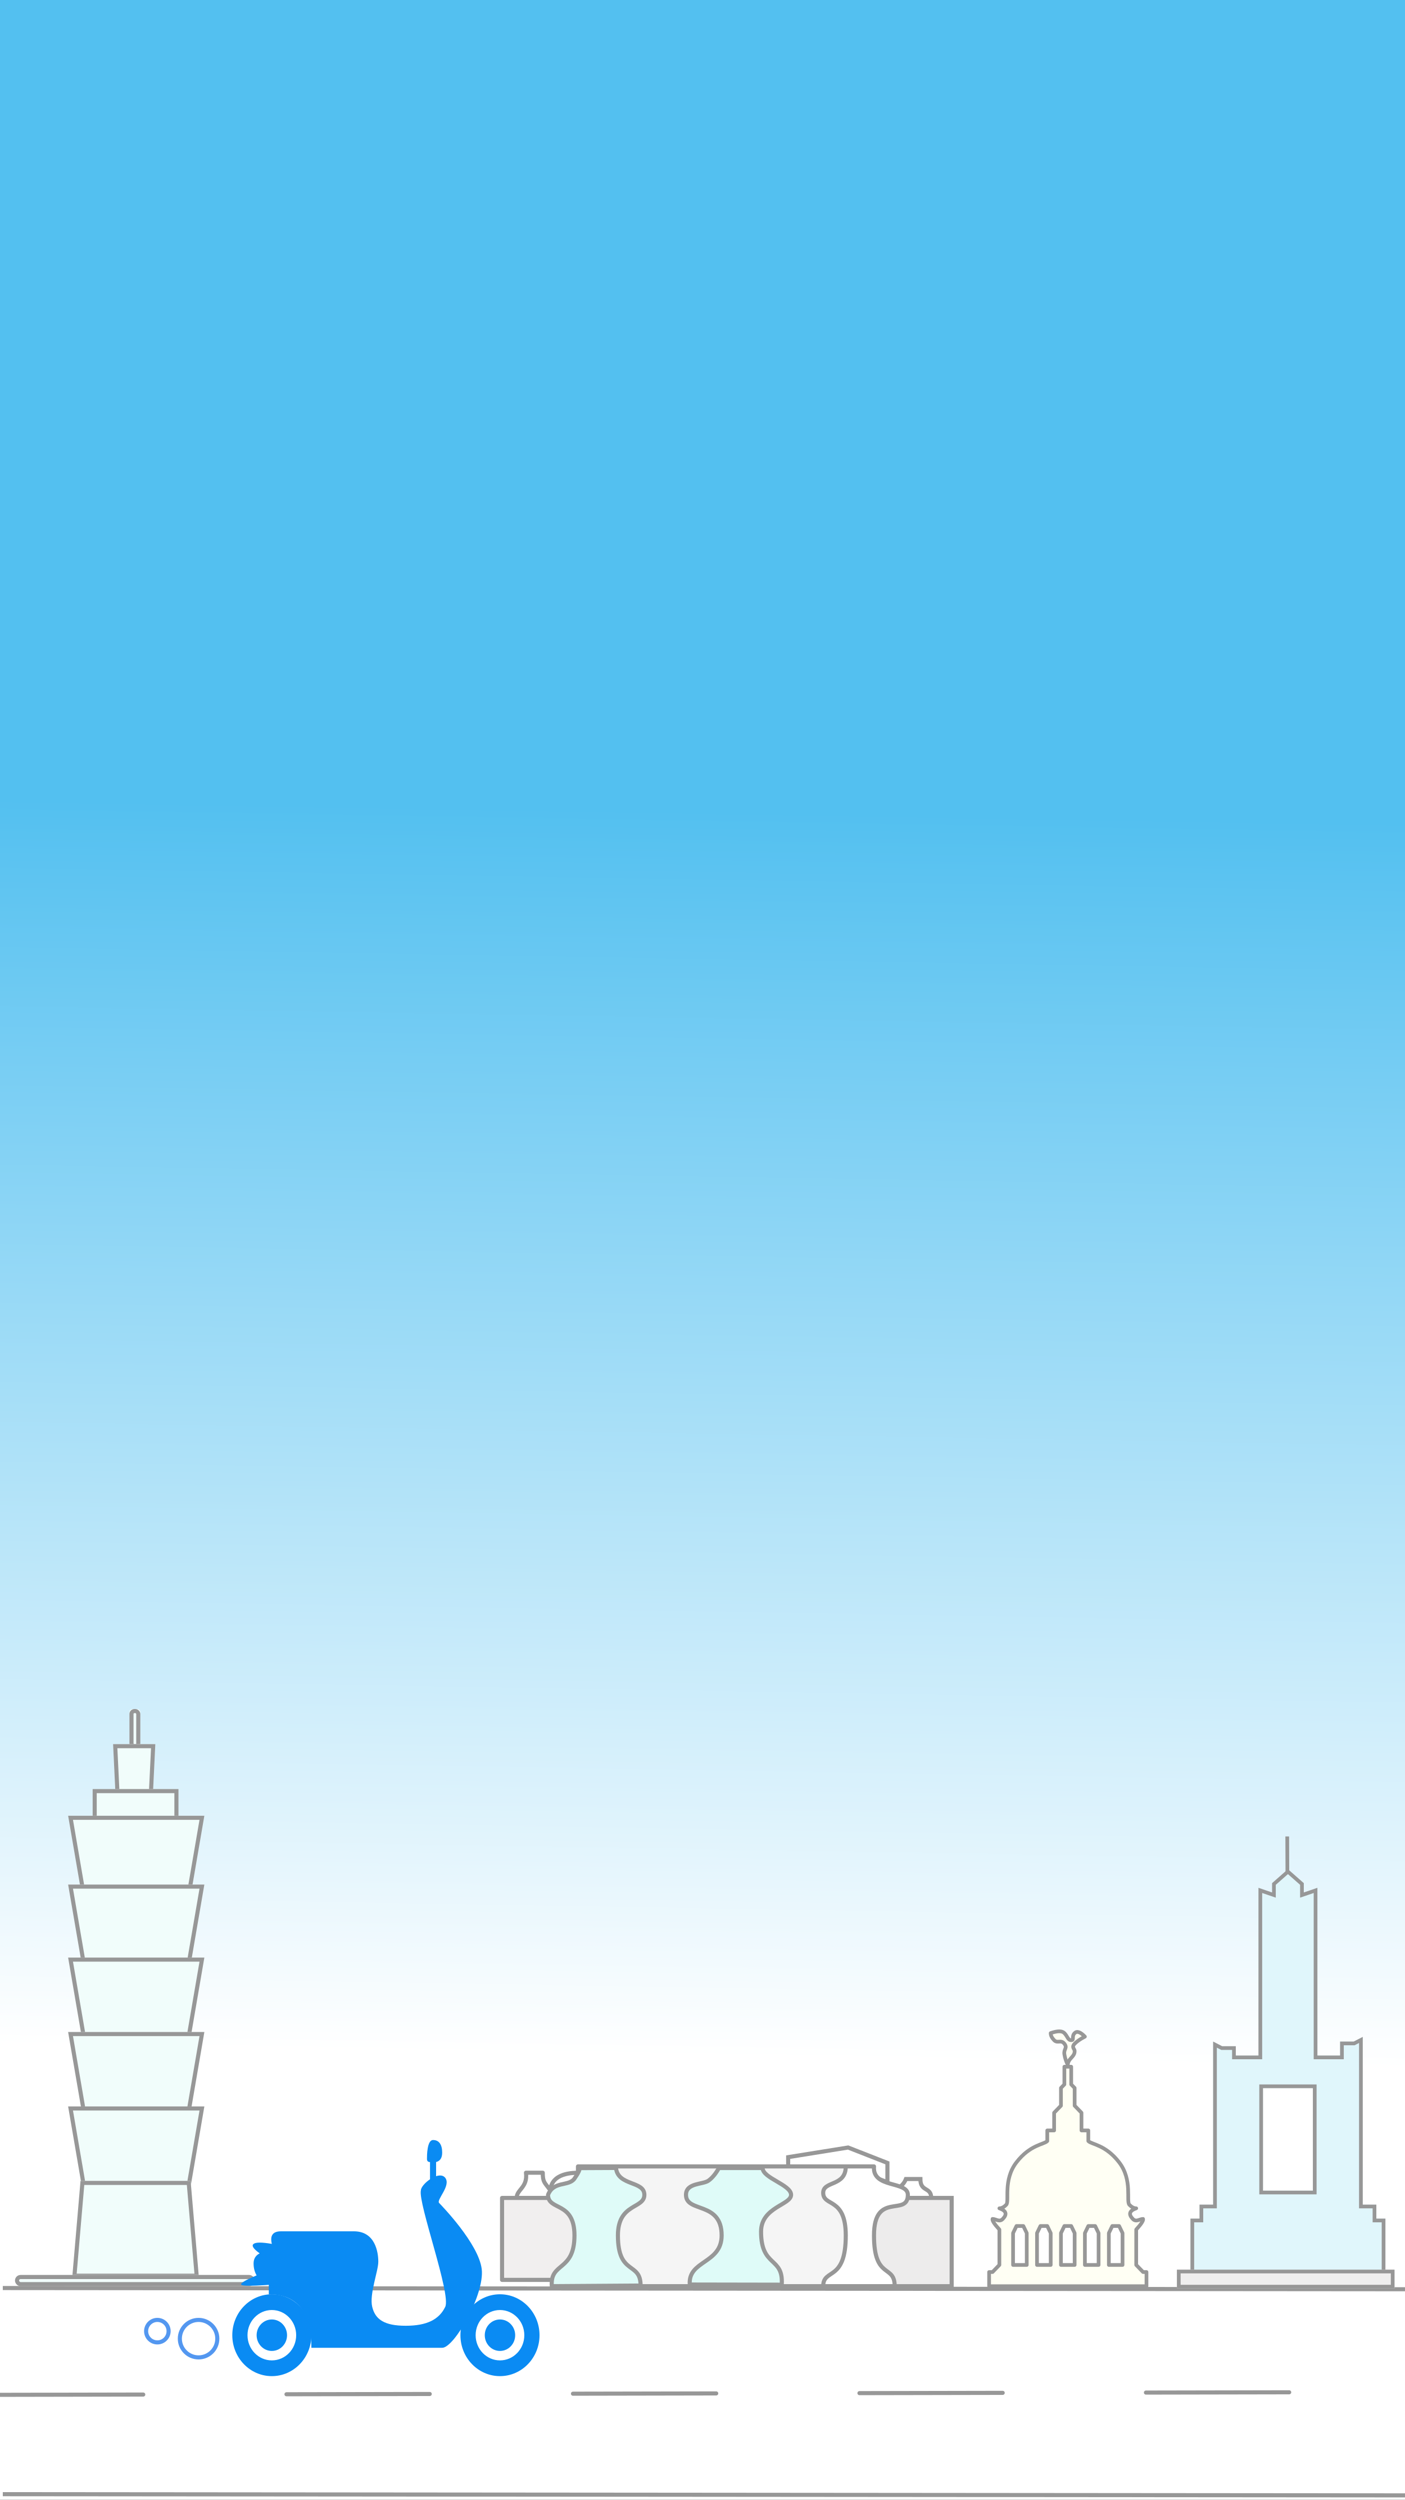 <?xml version="1.0" encoding="UTF-8"?>
<svg width="375px" height="667px" viewBox="0 0 375 667" version="1.1" xmlns="http://www.w3.org/2000/svg" xmlns:xlink="http://www.w3.org/1999/xlink">
    <rect x="0" y="0" width="375" height="667" fill="#333333" stroke="none"/>
    <!-- Generator: Sketch 49.3 (51167) - http://www.bohemiancoding.com/sketch -->
    <title>login_page</title>
    <desc>Created with Sketch.</desc>
    <defs>
        <linearGradient x1="50%" y1="100%" x2="50.606%" y2="32.868%" id="linearGradient-1">
            <stop stop-color="#FFFFFF" offset="0%"></stop>
            <stop stop-color="#FFFFFF" offset="29.464%"></stop>
            <stop stop-color="#53C0F0" offset="100%"></stop>
        </linearGradient>
        <rect id="path-2" x="30.545" y="0" width="2.909" height="10.491" rx="0.786"></rect>
        <polygon id="path-3" points="26.182 9.367 37.455 9.367 36.79 23.231 26.846 23.231"></polygon>
        <rect id="path-4" x="20.727" y="21.358" width="22.909" height="10.491"></rect>
        <polygon id="path-5" points="14.182 28.477 50.545 28.477 46.875 49.835 17.852 49.835"></polygon>
        <polygon id="path-6" points="14.182 46.837 50.545 46.837 46.875 68.195 17.852 68.195"></polygon>
        <polygon id="path-7" points="14.182 66.321 50.545 66.321 46.875 87.679 17.852 87.679"></polygon>
        <polygon id="path-8" points="14.182 86.18 50.545 86.18 46.875 107.538 17.852 107.538"></polygon>
        <polygon id="path-9" points="14.182 106.039 50.545 106.039 46.875 127.397 17.852 127.397"></polygon>
        <polygon id="path-10" points="17.492 125.898 46.872 125.898 49.091 151.752 15.273 151.752"></polygon>
        <rect id="path-11" x="0" y="151.002" width="64" height="2.998" rx="1.499"></rect>
        <path d="M37.621,14.705 L37.621,59.461 L43.672,59.461 L43.672,55.731 L47.302,55.731 L49.722,54.488 L49.722,99.244 L53.353,99.244 L53.353,102.973 L55.773,102.973 L55.773,120.378 L3.738,120.378 L3.738,102.973 L6.159,102.973 L6.159,99.244 L9.789,99.244 L9.789,55.731 L12.209,56.974 L15.84,56.974 L15.84,59.461 L21.89,59.461 L21.89,14.705 L25.52,15.948 L25.52,13.462 L29.756,9.732 L33.991,13.462 L33.991,15.948 L37.621,14.705 Z M23.1,68.163 L23.1,95.514 L36.411,95.514 L36.411,68.163 L23.1,68.163 Z" id="path-12"></path>
        <rect id="path-13" x="0.121" y="116.595" width="58.085" height="5.026"></rect>
    </defs>
    <g id="login_page" stroke="none" stroke-width="1" fill="none" fill-rule="evenodd">
        <rect id="Rectangle-20-Copy" fill="url(#linearGradient-1)" x="0" y="-3" width="377" height="679"></rect>
        <g id="101-copy" transform="translate(4, 456)">
            <g id="Rectangle-4">
                <use fill="#F1FDFB" fill-rule="evenodd" xlink:href="#path-2"></use>
                <rect stroke="#979797" stroke-width="1.092" x="31.092" y="0.546" width="1.817" height="9.399" rx="0.786"></rect>
            </g>
            <g id="Rectangle-5">
                <use fill="#F1FDFB" fill-rule="evenodd" xlink:href="#path-3"></use>
                <path stroke="#979797" stroke-width="1.092" d="M26.755,9.914 L27.367,22.685 L36.269,22.685 L36.882,9.914 L26.755,9.914 Z"></path>
            </g>
            <g id="Rectangle-3">
                <use fill="#F1FDFB" fill-rule="evenodd" xlink:href="#path-4"></use>
                <rect stroke="#979797" stroke-width="1.092" x="21.273" y="21.904" width="21.817" height="9.399"></rect>
            </g>
            <g id="Rectangle-2-Copy-4">
                <use fill="#F1FDFB" fill-rule="evenodd" xlink:href="#path-5"></use>
                <path stroke="#979797" stroke-width="1.092" d="M14.83,29.023 L18.312,49.288 L46.415,49.288 L49.897,29.023 L14.83,29.023 Z"></path>
            </g>
            <g id="Rectangle-2-Copy-3">
                <use fill="#F1FDFB" fill-rule="evenodd" xlink:href="#path-6"></use>
                <path stroke="#979797" stroke-width="1.092" d="M14.83,47.383 L18.312,67.648 L46.415,67.648 L49.897,47.383 L14.83,47.383 Z"></path>
            </g>
            <g id="Rectangle-2-Copy-2">
                <use fill="#F1FDFB" fill-rule="evenodd" xlink:href="#path-7"></use>
                <path stroke="#979797" stroke-width="1.092" d="M14.83,66.867 L18.312,87.133 L46.415,87.133 L49.897,66.867 L14.83,66.867 Z"></path>
            </g>
            <g id="Rectangle-2-Copy">
                <use fill="#F1FDFB" fill-rule="evenodd" xlink:href="#path-8"></use>
                <path stroke="#979797" stroke-width="1.092" d="M14.83,86.726 L18.312,106.992 L46.415,106.992 L49.897,86.726 L14.83,86.726 Z"></path>
            </g>
            <g id="Rectangle-2">
                <use fill="#F1FDFB" fill-rule="evenodd" xlink:href="#path-9"></use>
                <path stroke="#979797" stroke-width="1.092" d="M14.83,106.585 L18.312,126.85 L46.415,126.85 L49.897,106.585 L14.83,106.585 Z"></path>
            </g>
            <g id="Rectangle">
                <use fill="#F1FDFB" fill-rule="evenodd" xlink:href="#path-10"></use>
                <path stroke="#979797" stroke-width="1.092" d="M17.993,126.444 L15.868,151.206 L48.496,151.206 L46.37,126.444 L17.993,126.444 Z"></path>
            </g>
            <g id="Rectangle-6">
                <use fill="#F1FDFB" fill-rule="evenodd" xlink:href="#path-11"></use>
                <rect stroke="#979797" stroke-width="1.092" x="0.546" y="151.549" width="62.908" height="1.905" rx="0.953"></rect>
            </g>
        </g>
        <g id="台中-copy" transform="translate(134, 573)" stroke="#979797" stroke-width="1.092">
            <path d="M6.385,6.727 C6.883,10.696 3.896,11.178 3.896,13.455 L21.818,13.455 L20.823,6.727 C18.831,6.727 13.355,6.727 12.857,11.385 C11.364,9.315 10.866,9.315 10.866,6.727 L6.385,6.727 Z" id="Path-14" stroke-linecap="round" stroke-linejoin="round"></path>
            <path d="M114.545,13.455 C114.545,10.427 111.651,11.941 111.651,8.409 L107.792,8.409 C106.827,10.932 104.416,10.932 104.416,13.455 L114.545,13.455 Z" id="Path-15"></path>
            <path d="M102.857,9.25 C102.857,9.25 102.857,7.537 102.857,4.111 L92.36,0 L76.364,2.569 L76.364,5.139 L91.86,5.139 C99.191,7.88 102.857,9.25 102.857,9.25 Z" id="Path-16"></path>
            <rect id="Rectangle" fill="#F5F5F5" stroke-linecap="round" stroke-linejoin="round" x="20.26" y="5.045" width="78.701" height="31.955"></rect>
            <rect id="Rectangle-2" fill="#F1EFEF" stroke-linecap="round" stroke-linejoin="round" x="0" y="13.455" width="24.156" height="21.864"></rect>
            <rect id="Rectangle-3" fill="#EDECEC" x="95.065" y="13.455" width="24.935" height="23.545"></rect>
            <path d="M20.673,5.499 C20.785,5.915 20.336,6.845 19.328,8.29 C17.815,10.456 13.782,8.831 12.269,12.622 C12.269,16.955 19.328,14.247 19.328,23.454 C19.328,33.203 12.773,30.495 13.278,36.995 L36.979,36.829 C36.979,30.33 30.925,34.286 30.925,23.454 C30.925,14.789 37.984,16.414 37.984,12.622 C37.984,8.831 30.914,10.326 30.41,5.451 L20.673,5.499 Z" id="Path-8" fill="#DFFBF8" stroke-linecap="round" stroke-linejoin="round"></path>
            <path d="M57.884,5.472 C57.031,6.993 56.104,8.115 55.102,8.837 C53.599,9.92 49.091,9.378 49.091,12.628 C49.091,17.502 58.609,14.253 58.609,23.46 C58.609,31.042 49.603,30.059 50.104,36.558 L74.648,36.603 C75.149,29.021 69.128,32.126 69.128,22.447 C69.128,15.878 77.143,15.336 77.143,12.628 C77.143,9.92 69.548,8.185 69.548,5.477 L57.884,5.472 Z" id="Path-11" fill="#DFFBF8" stroke-linecap="round" stroke-linejoin="round"></path>
            <path d="" id="Path-12"></path>
            <path d="M91.74,5.045 C91.74,10.461 85.714,8.837 85.714,12.086 C85.714,15.878 91.74,13.169 91.74,23.46 C91.74,35.917 85.714,32.126 85.714,37 L104.797,37 C104.797,31.042 99.273,35.375 99.273,23.46 C99.273,11.545 108.312,18.627 108.312,12.628 C108.312,8.837 98.771,11.003 99.273,5.045 L91.74,5.045 Z" id="Path-13" fill="#FFFFFF" stroke-linecap="round" stroke-linejoin="round"></path>
        </g>
        <g id="road-copy" transform="translate(187.933, 624.902) scale(-1, 1) rotate(-1.5) translate(-187.933, -624.902) translate(0.433, 605.902)" stroke="#979797" stroke-width="1.092">
            <path d="M0,0 L375,9.5 L0,0 Z" id="Path-19"></path>
            <path d="M375,38 L0,27.444" id="Path-20" stroke-linecap="round" stroke-linejoin="round" stroke-dasharray="38.232,38.232"></path>
        </g>
        <g id="road-copy-2" transform="translate(187.933, 679.902) scale(-1, 1) rotate(-1.5) translate(-187.933, -679.902) translate(0.433, 660.902)" stroke="#979797" stroke-width="1.092">
            <path d="M0,0 L375,9.5 L0,0 Z" id="Path-19"></path>
        </g>
        <g id="gogoro-copy" transform="translate(62, 571)" fill="#0A8BF3">
            <path d="M52.772,10.474 L52.772,5.88 C52.231,5.88 51.96,5.6 51.96,5.04 C51.96,4.2 51.96,0 53.584,0 C55.208,0 56.02,1.26 56.02,3.36 C56.02,4.76 55.479,5.6 54.396,5.88 L54.396,9.654 C55.37,9.332 56.285,9.373 56.832,10.08 C58.455,12.18 54.396,15.96 55.208,16.8 C56.02,17.64 65.762,27.72 66.574,34.44 C67.386,41.16 59.267,55.44 56.02,55.44 C53.855,55.44 42.218,55.44 21.109,55.44 C21.109,45.92 17.32,41.16 9.743,41.16 C9.743,39.48 9.743,38.64 9.743,38.64 C9.743,38.64 3.124,39.174 2.436,38.64 C1.977,38.284 3.33,37.444 6.495,36.12 C5.954,35.21 5.683,34.142 5.683,32.917 C5.683,31.692 6.224,30.8 7.307,30.24 C5.622,29.027 5.081,28.187 5.683,27.72 C6.286,27.253 7.909,27.253 10.554,27.72 C10.013,25.48 10.825,24.36 12.99,24.36 C21.805,24.36 26.792,24.36 32.475,24.36 C38.158,24.36 38.97,29.948 38.97,32.468 C38.97,34.988 36.535,41.16 37.347,44.52 C38.158,47.88 40.594,49.56 46.277,49.56 C51.96,49.56 55.208,47.88 56.832,44.52 C58.455,41.16 49.525,16.8 50.337,13.44 C50.337,12.64 51.44,11.365 52.772,10.474 Z" id="Combined-Shape"></path>
            <path d="M71.446,63 C65.616,63 60.891,58.111 60.891,52.08 C60.891,46.049 65.616,41.16 71.446,41.16 C77.275,41.16 82,46.049 82,52.08 C82,58.111 77.275,63 71.446,63 Z M71.446,58.8 C75.033,58.8 77.941,55.791 77.941,52.08 C77.941,48.369 75.033,45.36 71.446,45.36 C67.858,45.36 64.95,48.369 64.95,52.08 C64.95,55.791 67.858,58.8 71.446,58.8 Z" id="Combined-Shape"></path>
            <path d="M10.554,63 C4.725,63 0,58.111 0,52.08 C0,46.049 4.725,41.16 10.554,41.16 C16.384,41.16 21.109,46.049 21.109,52.08 C21.109,58.111 16.384,63 10.554,63 Z M10.554,58.8 C14.142,58.8 17.05,55.791 17.05,52.08 C17.05,48.369 14.142,45.36 10.554,45.36 C6.967,45.36 4.059,48.369 4.059,52.08 C4.059,55.791 6.967,58.8 10.554,58.8 Z" id="Combined-Shape-Copy"></path>
            <ellipse id="Oval-Copy-2" cx="71.446" cy="52.08" rx="4.059" ry="4.2"></ellipse>
            <ellipse id="Oval-Copy-3" cx="10.554" cy="52.08" rx="4.059" ry="4.2"></ellipse>
        </g>
        <circle id="Oval-Copy-5" stroke="#5397F0" stroke-width="1.092" fill="#FFFFFF" cx="53" cy="624" r="5"></circle>
        <circle id="Oval-Copy-6" stroke="#5397F0" stroke-width="1.092" fill="#FFFFFF" cx="42" cy="622" r="3"></circle>
        <g id="85-copy" transform="translate(314, 489)">
            <g id="Combined-Shape">
                <use fill="#E0F6FB" fill-rule="evenodd" xlink:href="#path-12"></use>
                <path stroke="#979797" stroke-width="0.989" d="M37.127,15.397 L33.496,16.64 L33.496,13.685 L29.756,10.391 L26.015,13.685 L26.015,16.64 L22.385,15.397 L22.385,59.955 L15.345,59.955 L15.345,57.469 L12.09,57.469 L10.284,56.541 L10.284,99.738 L6.653,99.738 L6.653,103.468 L4.233,103.468 L4.233,119.884 L55.278,119.884 L55.278,103.468 L52.858,103.468 L52.858,99.738 L49.228,99.738 L49.228,55.298 L47.422,56.226 L44.167,56.226 L44.167,59.955 L37.127,59.955 L37.127,15.397 Z M22.605,67.668 L36.906,67.668 L36.906,96.009 L22.605,96.009 L22.605,67.668 Z"></path>
            </g>
            <g id="Rectangle">
                <use fill="#EFEEEE" fill-rule="evenodd" xlink:href="#path-13"></use>
                <rect stroke="#979797" stroke-width="0.989" x="0.616" y="117.089" width="57.095" height="4.037"></rect>
            </g>
            <path d="M29.571,0.997 L29.61,10.941" id="Path-23" stroke="#979797" stroke-width="0.989"></path>
        </g>
        <g id="台南-copy" transform="translate(264, 542)" fill="#FFFFF4" stroke="#979797" stroke-linecap="round" stroke-linejoin="round" stroke-width="0.989">
            <path d="M16.435,0.472 C18.261,-0.157 19.478,-0.157 20.087,0.472 C21,1.417 21,2.361 21.913,2.361 C22.826,2.361 21.913,1.417 22.826,0.472 C23.435,-0.157 24.348,0.157 25.565,1.417 C24.348,2.046 23.435,2.676 22.826,3.306 C21.913,4.25 22.826,4.722 22.826,5.194 C22.826,5.667 22.826,6.139 21.913,7.083 C21.304,7.713 21,8.343 21,8.972 C20.547,8.05 20.243,7.106 20.087,6.139 C19.853,4.688 21,4.486 20.087,3.306 C19.174,2.125 18.261,3.306 17.348,2.361 C16.739,1.731 16.435,1.102 16.435,0.472 Z" id="Combined-Shape-Copy-4"></path>
            <path d="M42,68 L0,68 L0,64.222 L0.913,64.222 L2.739,62.333 L2.739,52.889 C1.388,51.414 0.78,50.469 0.913,50.056 C1.826,50.056 2.739,51 3.652,50.056 C4.87,48.796 4.565,47.852 2.739,47.222 C3.348,47.222 3.957,46.907 4.565,46.278 C5.478,45.333 3.652,39.667 7.304,34.944 C10.957,30.222 14.609,30.222 15.522,29.278 L15.522,26.444 L17.348,26.444 L17.348,21.722 L19.174,19.833 L19.174,15.111 L20.087,14.167 L20.087,9.444 L21.913,9.444 L21.913,14.167 L22.826,15.111 L22.826,19.833 L24.652,21.722 L24.652,26.444 L26.478,26.444 L26.478,29.278 C27.391,30.222 31.043,30.222 34.696,34.944 C38.348,39.667 36.522,45.333 37.435,46.278 C38.043,46.907 38.652,47.222 39.261,47.222 C37.435,47.852 37.13,48.796 38.348,50.056 C39.261,51 40.174,50.056 41.087,50.056 C41.22,50.469 40.612,51.414 39.261,52.889 L39.261,62.333 L41.087,64.222 L42,64.222 L42,68 Z M20.087,51.944 L19.174,53.833 L19.174,62.333 L22.826,62.333 L22.826,53.833 L21.913,51.944 L20.087,51.944 Z M13.696,51.944 L12.783,53.833 L12.783,62.333 L16.435,62.333 L16.435,53.833 L15.522,51.944 L13.696,51.944 Z M7.304,51.944 L6.391,53.833 L6.391,62.333 L10.043,62.333 L10.043,53.833 L9.13,51.944 L7.304,51.944 Z M26.478,51.944 L25.565,53.833 L25.565,62.333 L29.217,62.333 L29.217,53.833 L28.304,51.944 L26.478,51.944 Z M32.87,51.944 L31.957,53.833 L31.957,62.333 L35.609,62.333 L35.609,53.833 L34.696,51.944 L32.87,51.944 Z" id="Combined-Shape-Copy-5"></path>
        </g>
    </g>
</svg>